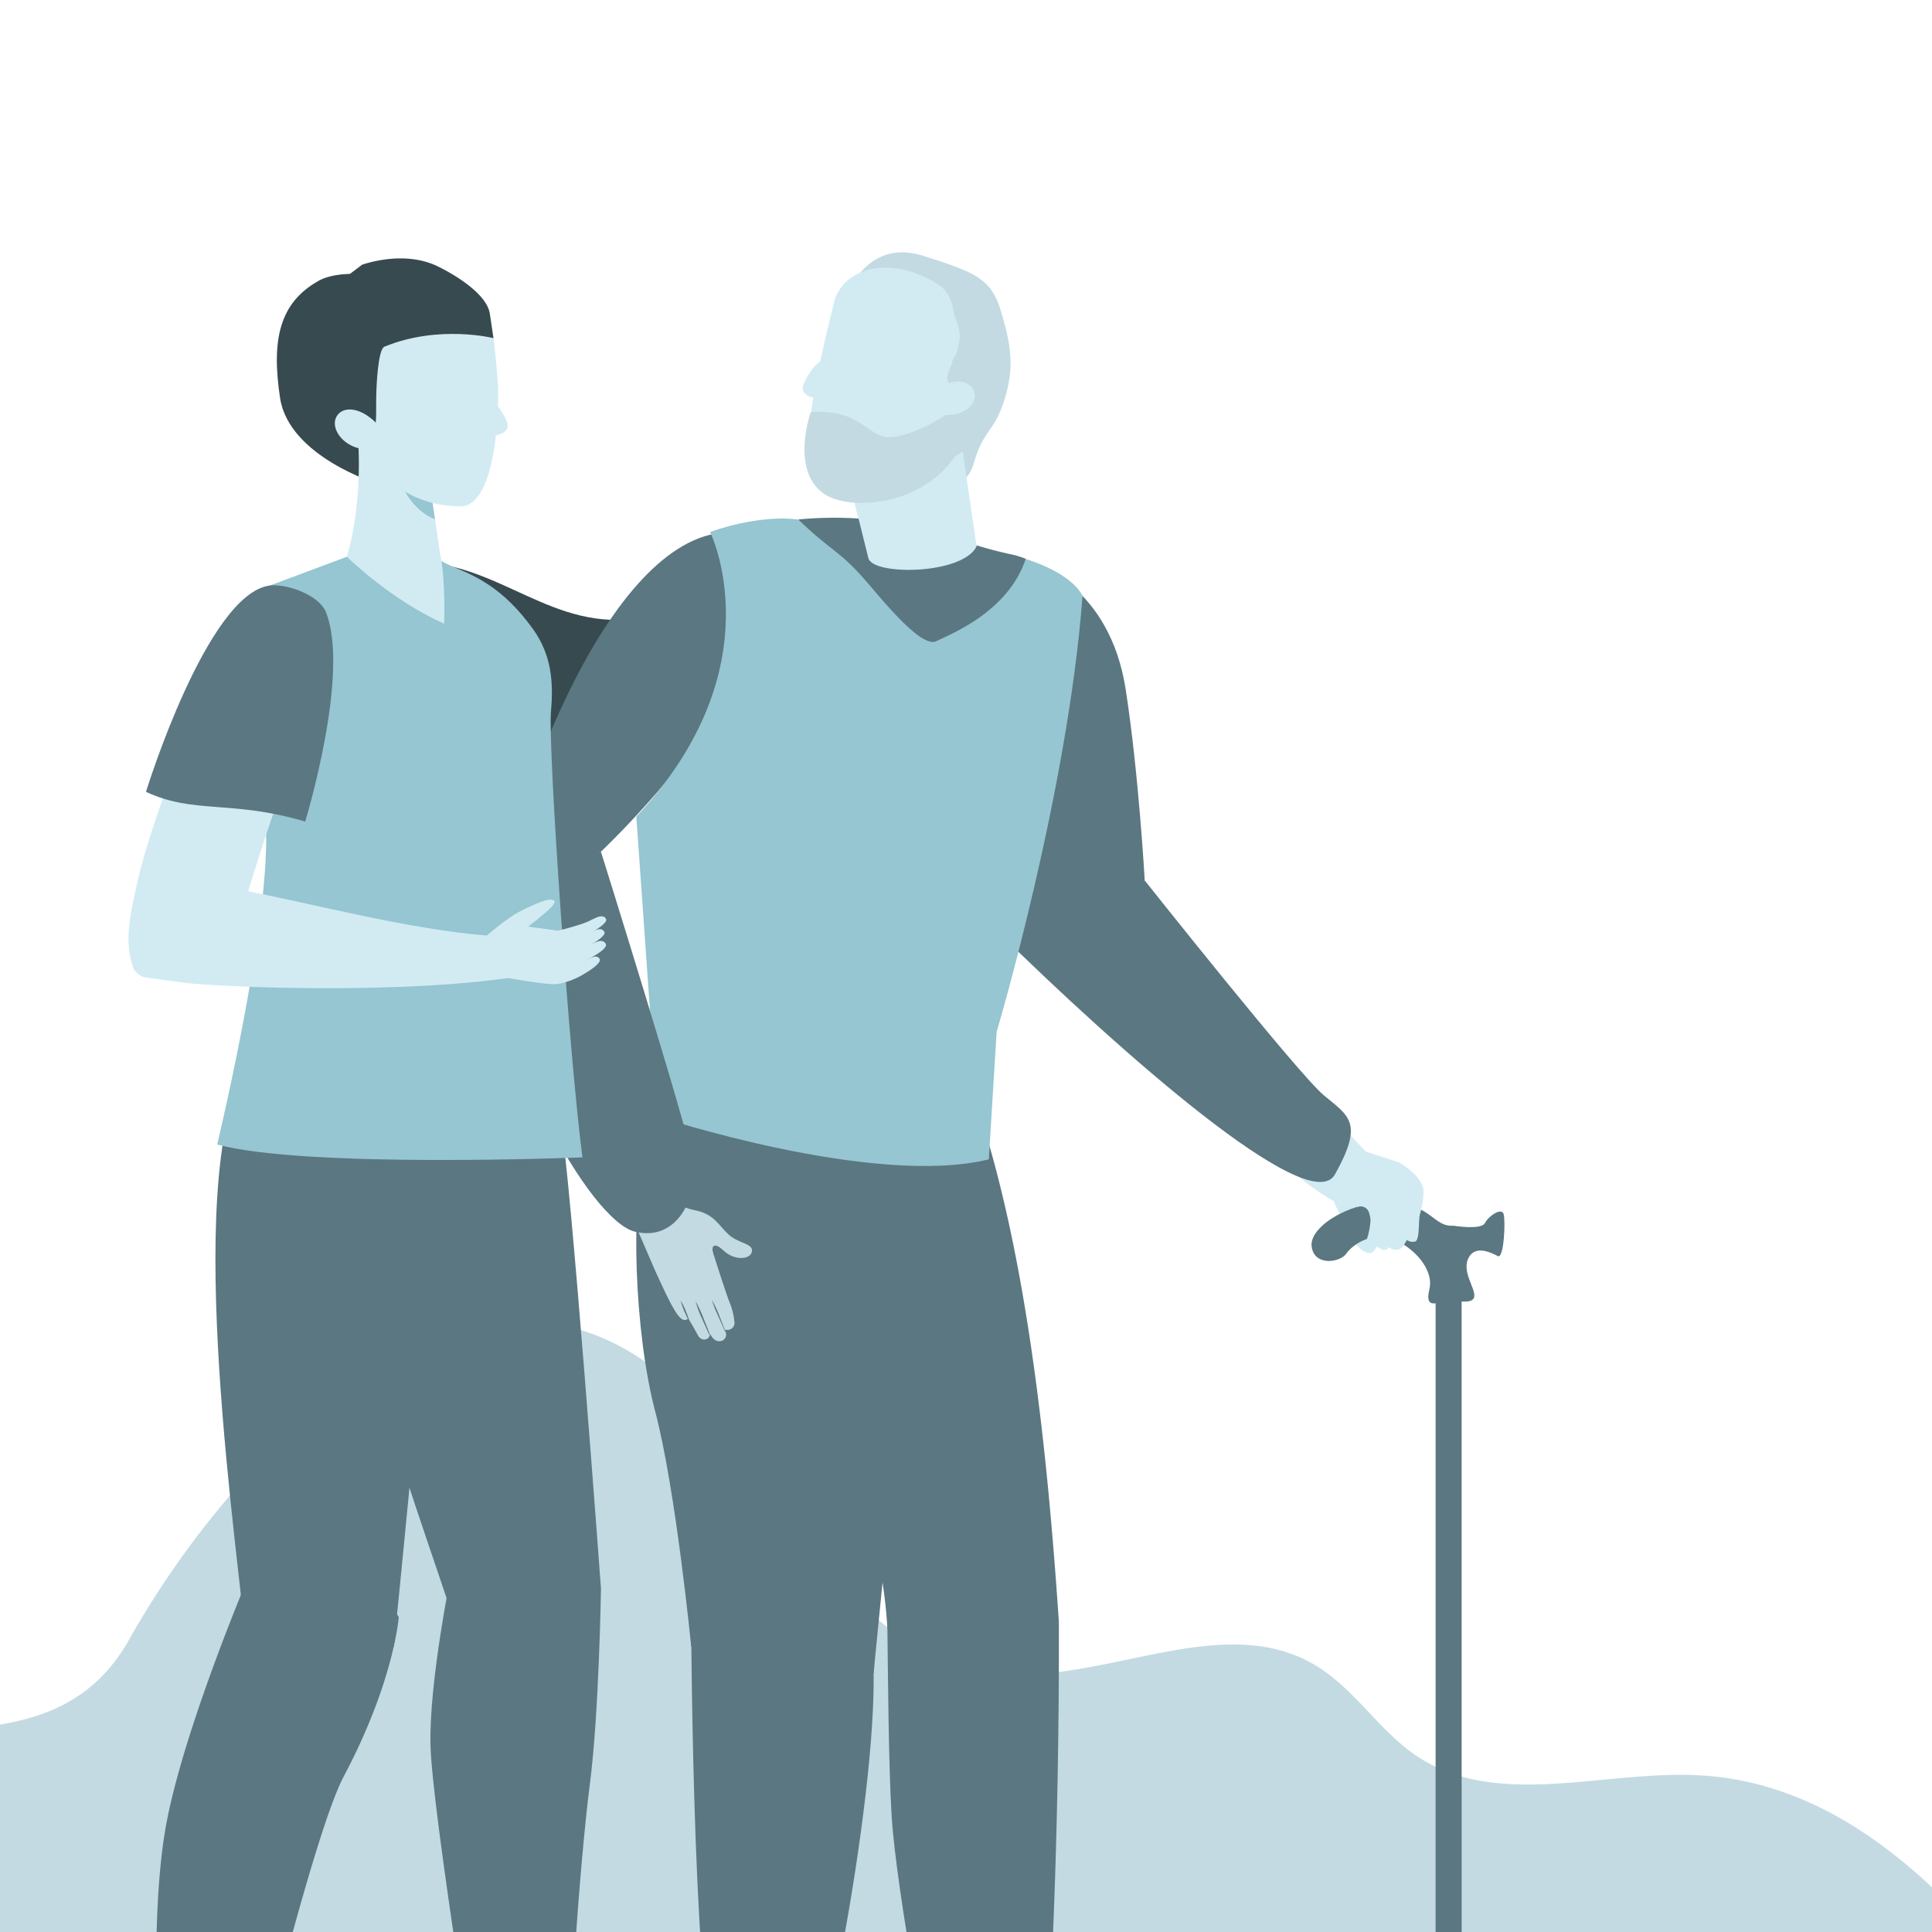 <svg id="Layer_1" data-name="Layer 1" xmlns="http://www.w3.org/2000/svg" viewBox="0 0 625 625"><defs><style>.cls-1{fill:#c3dae2;}.cls-2{fill:#374a4f;}.cls-3{fill:#d2ebf3;}.cls-4{fill:#5b7781;}.cls-5{fill:#95c6d1;}.cls-6{fill:#231f20;}.cls-7{fill:#253b7e;}.cls-8{fill:#dbad6e;}</style></defs><path class="cls-1" d="M677.34,674.74l-1.71-2.46c-31.29-44.92-70-94.23-124.6-97.89-31.29-2.1-66,11.12-92.24-6-12.51-8.18-20.53-22.11-33.38-29.74-31.21-18.53-71,8.12-106.8,2.2-58.07-9.6-75.35-95.12-132-110.94-36-10-72.91,12.75-99,39.43a294,294,0,0,0-45.91,61.19C15,577.79-44.13,546.81-89.15,573c-29.4,17.11-54.1,41.12-61.12,75.24A227.8,227.8,0,0,0-154,674.74Z"/><path class="cls-2" d="M197.58,238.58c5.69-24.53,17.54-37.29-.2-38.08-26.79-1.18-43.71-24.56-76.19-17.5-10.93,2.38-10.14,47.95,10.41,58C147.93,249,197.58,238.58,197.58,238.58Z"/><path class="cls-3" d="M452.47,376l-16-5.2-7.8,7.32s2.08,11.11,5.29,15.36l14.56-3.75Z"/><path class="cls-3" d="M434.38,383.83c-.17,3.1-1.24,6.74.71,10.1a18.7,18.7,0,0,0,5.14,5.5l7.53-3.37,4.25-5.49-4.6-8.15-4.34-2.48Z"/><path class="cls-3" d="M438.55,402.35c1.24,1.77,3.33,3.25,4.95,2.93l1.25-2.93-2.16-2.91-1.66-.33Z"/><rect class="cls-4" x="464.42" y="414.42" width="8.42" height="273.6"/><path class="cls-4" d="M470.17,396.51c-6.5.45-6.93-6.79-19.86-7.54s-26.83,7.73-26,14.25,9.22,5.22,11.2,2.34,8.28-7.24,15-4.72,13.46,9.78,11.89,16.26c-1.79,7.45,3.74,3.5,6.7,3.63s7.72,1.26,7.85-1.51-4.1-8-1.88-12.31,7.48-1.62,9.47-.56,2.53-11.33,1.89-13.58-4.84.53-6.05,2.88S470.17,396.51,470.17,396.51Z"/><path class="cls-3" d="M452.47,376l-9.4,4-.1,1.94,1.88,3.1-2.58-1.06-1.7,2.91-2,.46.48,3.14a2.84,2.84,0,0,1,3.69,1.43,8.84,8.84,0,0,1,.62,3,28.57,28.57,0,0,1-.75,4.56c-.9,3-1.46,4.88.37,5.77.79.38,1.64-.54,2.43-2,1.14.82,2.32,1.33,2.9,1h0a1.78,1.78,0,0,0,1-.79,3.91,3.91,0,0,0,3,.78c.77,0,1.87-1.32,2.81-3.11a3.3,3.3,0,0,0,2.52.54v0c1.81-.17,1.07-7.08,1.81-9.24a24.94,24.94,0,0,0,1.06-7C460.35,380.21,452.47,376,452.47,376Zm-6.55,10.81.22.11L446,387l0-.24Z"/><path class="cls-3" d="M420.16,380.71a78.57,78.57,0,0,0,11.34,7.88s9.95-4.73,10.45-16l-10.28-10.69L422.3,370Z"/><path class="cls-4" d="M342.55,524.79l-55.48,2a157.85,157.85,0,0,0-3-22.78c-4.26-18.27-5.44-35-14.66-59.39s-13.94-82.46-13.94-82.46L318,363.63C331.87,408.43,338.57,465.29,342.55,524.79Z"/><path class="cls-4" d="M283.91,399.6c9.36,55.73,3.13,93.92-1.3,141.79l-59-8.67s-5-50.93-11.65-76.11-8.35-67.73-2.84-87.47c9.44-33.91,73.14-12.31,73.14-12.31Z"/><path class="cls-4" d="M280.64,524.83c8.58,25.86-13.11,139.89-18.1,145.36s-20.46,5.37-29.38-1.52-9.56-142.49-9.56-142.49l23.81-21.93Z"/><path class="cls-4" d="M334.74,182.45c-18.33,63-19.12,105.38-7.81,125l43.38-22.66s-1.88-34.16-6.14-61.7C359,189.55,334.74,182.45,334.74,182.45Z"/><path class="cls-4" d="M322.84,301.47c38.88,38.18,100.78,93.11,109,78.47,9.39-16.75,4.63-18.81-3.56-25.59s-58-69.57-58-69.57Z"/><path class="cls-4" d="M342.55,524.79c.2,66.78-2.77,134.36-5.28,146.75,0,0-14.3,3.4-35.55,1.42,0,0-11.84-61-13.3-85.91-1-16.57-1.16-46-1.38-63.32Z"/><path class="cls-4" d="M235,172.21c-38.89,1.72-69.19,90.35-71.63,112.57l31-9.24s26.93-25.36,40.38-49.91S235,172.21,235,172.21Z"/><path class="cls-5" d="M229.71,172.08s21.59,43.61-23.86,92.09l6.84,97s70,23.05,107.19,13.88l2.53-41.23s23-77.22,27.79-141c0,0-2.49-6.91-18.38-12l-42.42,1.51-31.19-14.23S247.31,166,229.71,172.08Z"/><path class="cls-4" d="M331.82,180.77c-5.57,16.86-23.58,24.1-29,26.67-4,1.87-13.23-8.3-21.2-17.77-10.14-12-12.05-10.67-23.37-21.62,18.11-1.78,36.28.85,49.4,5.58a142.89,142.89,0,0,0,19.6,5.74A27.66,27.66,0,0,1,331.82,180.77Z"/><path class="cls-1" d="M269.58,107.08l11.54,9.5,14.64,23.62s13.78,18,17.07,14,1.31-6.75,7.8-15.81a30,30,0,0,0,3.32-6.27,47.16,47.16,0,0,0,2.57-9.45c1.33-7.94-.85-15.59-2.57-21.51-3.1-10.63-7.4-12.8-25.44-18.44C281.83,77.46,273.14,92.08,269.58,107.08Z"/><polygon class="cls-3" points="315.94 176.73 310.39 139.09 292.14 143.9 273.86 152.13 280.92 180.58 315.94 176.73"/><path class="cls-3" d="M270.1,96.71c4.35-11.76,21.1-13.82,35.64-3.15l.24.06.06.15a40.76,40.76,0,0,1,6,5.57c8.62,9.71,4.84,18.35-.41,25.56l-.12,16.67c-6.52,12.79-23.15,24.1-37.69,20C257.57,156.93,259.16,140.54,270.1,96.71Z"/><path class="cls-1" d="M308.63,101.55c.77,2.28,2.16,5.59,1.81,8-1,6.71-1.78,5-2.34,7.35-.69,2.95-2.51,4.41-1.18,7.14.79,1.62,8.38,5.45,7.19,6.8-.76.86,1.28-5.7,1.75-6.08,3.09-2.52,6.41-5.42,6.91-9.38a13.74,13.74,0,0,0-.56-5.16,61.77,61.77,0,0,0-2.06-6.66,12.86,12.86,0,0,0-2.94-5.06c-1.86-1.74-11.12-5.45-13-6C308.44,96,308.18,100.23,308.63,101.55Z"/><path class="cls-3" d="M298.51,157.33c-5.83,5.39-13.6,9.09-21,9.64l-1.1-4.44-.08-2.49Z"/><path class="cls-1" d="M314.32,125.65c-3.77,8.06-20.44,16.11-27.06,15.77s-9.35-9.34-25-8.08c0,0-6.52,18.3,3.89,26.12,8.07,6.06,31.72,4.44,42.69-11.71l4.7-2.94Z"/><path class="cls-3" d="M300.86,131.93c1,2.65,6.55,2.8,9.91,1.57s5.29-4.38,4.32-7-4.48-3.82-7.84-2.59S299.89,129.27,300.86,131.93Z"/><path class="cls-3" d="M315.94,176.73c-4.53,9.25-33.61,9.51-35,3.85l11.32-6.65Z"/><path class="cls-1" d="M215.84,381.89c3.55,6.42,2.67,8.35,9,9.63s7.62,4.93,10.88,7.88,8,2.81,7.53,5.47-5.66,3-9.13-.26-4-1.07-3.43.84l-18.63,5.89-9.77-22.61Z"/><path class="cls-1" d="M212.05,411.34l4.77-7.69,9.69-1.47,4.05,2.75s4,12.6,5.31,16a22.79,22.79,0,0,1,1.75,7.13,2.34,2.34,0,0,1-3.11,2.05h0a3.35,3.35,0,0,1,.33,1.13,2.14,2.14,0,0,1-1.8,2.62c-1.78.3-2.88-1.49-3.27-2.26v0a3.06,3.06,0,0,0-.15-.31,1.39,1.39,0,0,1,0,.57c-.19,1.55-2.66,2.29-3.83.13-.89-1.64-2-3.58-2.65-4.67h0c-.3-.51-.5-.83-.5-.83a.86.86,0,0,1-.14.13c-2.3,2-5-3.37-10.3-15Z"/><path class="cls-4" d="M225,420.9s0,0,0,0,0,0,0,0c.62,1.07,1.13,2.19,1.65,3.3s.93,2.26,1.39,3.4c.53,1.32,1.06,2.65,1.58,4a3.06,3.06,0,0,0-.15-.31,1.39,1.39,0,0,1,0,.57c-.62-1.36-1.23-2.71-1.84-4.07-.5-1.12-1-2.23-1.48-3.37S225.39,422.09,225,420.9Z"/><path class="cls-4" d="M231.38,423.63c-.39-1-.79-2.06-1.08-3.13,0,0,0,0,0,0s0,0,0,0c.56,1,1,1.95,1.49,2.95s.84,2,1.25,3.06c.48,1.2.95,2.41,1.42,3.61h0a3.35,3.35,0,0,1,.33,1.13"/><path class="cls-4" d="M220.21,420.78l0,0a19.41,19.41,0,0,1,1.2,2.25c.36.77.64,1.57.95,2.36l.72,1.85c-.3-.51-.5-.83-.5-.83a.86.86,0,0,1-.14.13c-.15-.33-.3-.66-.46-1-.35-.77-.73-1.53-1-2.32a23,23,0,0,1-.79-2.43A.05.05,0,0,1,220.21,420.78Z"/><path class="cls-4" d="M152.38,282.37c7.29,58.88,38.74,112.49,52.93,116.05s20.58-12,18.92-22.47-29.82-100.41-29.82-100.41Z"/><path class="cls-2" d="M151.39,95.69s-35.67-11.94-48.29-4.87-15.37,18.92-12.5,37.92,31.59,27.78,31.59,27.78l16.28-18.75Z"/><path class="cls-3" d="M111.68,181.74l31.46,2.62-1.92-13L139,156.29a12.66,12.66,0,0,0-2.58-4.63,5.26,5.26,0,0,1-1.29-2.82l-2.33-2.78-6.6-7.85-10.25,5.89C117,167.22,111.68,181.74,111.68,181.74Z"/><path class="cls-6" d="M122.57,148.94l13.27,10.68A54.51,54.51,0,0,1,133.9,150l-2.29-2.73Z"/><path class="cls-3" d="M117.45,146.69c10.5,11.88,17.91,16.83,31.29,17.12,12.3.26,12.83-33.9,12.28-40.42-1.45-17.18-2-25.3-8.64-25.26-.4,0-17.94,9.24-8.07,6.18L111.18,112S106.94,134.81,117.45,146.69Z"/><path class="cls-5" d="M139.93,162.74s-5.69-1.52-8.88-3.72c0,0,3.1,6.37,9.67,9Z"/><path class="cls-7" d="M78.22,354h0A.05.05,0,0,0,78.22,354Z"/><path class="cls-4" d="M79.31,345.93c-20.79,37.14-1.79,158.25.72,190.46l47.39-3.74S142,387.42,141.81,370.36l.76-31.45Z"/><path class="cls-4" d="M108.81,349.2c-13.7,40.3,33.51,156.2,41.82,187.42l43.78-22.74s-9.85-135-13.15-151.74l-5-31.07Z"/><path class="cls-4" d="M81.17,508.12s-22.3,52.17-27.7,83.77-1.76,83.28-1.76,83.28S63,677.85,66.2,677.75a93,93,0,0,0,15.25-1.41s20.18-83.64,29.76-101.69C127.48,544,129,523.13,129,523.13l-17-27.69Z"/><path class="cls-4" d="M194.41,513.88s-.59,40.23-3.6,63.34-8,88.06-5.87,104.23c0,0-16,6.84-29.42,1,0,0-15.77-97-16.26-117.91s6.93-56.58,6.93-56.58l4-16.53Z"/><path class="cls-5" d="M188.43,374.41s-89.28,3.64-118.17-4.16c0,0,20.67-85.82,14.81-110.55l2.23-70.29,26.8-10,19,1c.36.13,8.5.34,8.86.46,4.88,3.94,17.43,4.28,30.67,22.93,5.65,8,6.49,16.61,5.61,26.32C177.21,241.48,184.25,343.19,188.43,374.41Z"/><path class="cls-3" d="M83,198.36c-3.54,2-7,6.69-10.4,13.06-3.6,6.66-7.22,15.19-11,24.48-2.1,5.1-4.45,10.36-6.49,15.83C41.38,288.3,42.59,298.4,42.59,298.4l34.92-.74S88.62,259,96.35,243.14c.16-.34.33-.69.49-1a103.84,103.84,0,0,0,6.2-16.57c3.42-12.48,3.81-24.89-3.91-29.29C95.59,194.22,92.24,193.08,83,198.36Z"/><path class="cls-4" d="M98.73,265.77c-24.1-7.09-35.88-2.32-51.51-9.61,0,0,19.77-64.17,40.08-66.75,5.26-.67,15.8,3,18.07,8.48C113.46,217.63,98.73,265.77,98.73,265.77Z"/><path class="cls-8" d="M101.88,318.59a3.29,3.29,0,0,0,1.64-.22c-1.45-.24-2.91-.47-4.36-.69Z"/><path class="cls-3" d="M43,312.77a5.33,5.33,0,0,0,4.27,3.46L60.26,318c17,1.66,72.49,3.61,108.9-2.31,0,0-3.84-12.45-11-13-36.29-2.78-81.39-17.88-103.83-17.56l-7.11-9.62c-3.78,14.58-7.94,26.89-4.18,37.23Z"/><path class="cls-3" d="M112.21,180.11s14.75,14.41,31.47,21.62c0,0,.53-14-1.27-22.33l-15.26-8.33-12.3,4.81Z"/><path class="cls-2" d="M159.63,109.38s-17.69-4.44-35.27,2.77c-2,.81-2.66,12-2.67,17.76,0,4.94.07,10.52-1.48,13.35l-15.51-9.34-2.86-20.27L108.52,102l4-12.88,4.67-3.52c7.53-2.4,16.27-3,23.51.14,2.12.93,16.52,8,17.76,15.7Z"/><path class="cls-3" d="M108.88,134.73c-1.59,2.8.29,6.87,4.2,9.1s8.38,1.77,10-1-.58-5.9-4.32-8.41C114.58,131.62,110.48,131.93,108.88,134.73Z"/><path class="cls-3" d="M157,303.06s6.8-6,11.34-8.29,9.9-4.75,11-3.32-8.43,8-10,9.61l-2.12,4.26-11.59,3.14Z"/><path class="cls-3" d="M164,316.3s14.34,2.72,16.94,1.93l.29-17.06-12.95-1.76-6.56,3.29-4.51,3.76,2.07,6.35Z"/><path class="cls-3" d="M180.51,301.08s7.38-1.79,10.11-3.15,4.39-2.19,5.38-.76c1.13,1.64-6.18,5.39-8.69,6.53a80.83,80.83,0,0,1-9.61,2.82Z"/><path class="cls-3" d="M181.29,304.93a67.13,67.13,0,0,0,8.93-2.92c2.64-1.29,4.25-2.09,5.23-.66,1.14,1.64-5.93,5.22-8.36,6.31a76,76,0,0,1-9.32,2.62Z"/><path class="cls-3" d="M181.58,308.53a64.05,64.05,0,0,0,9-2.76c2.65-1.27,4.27-2.06,5.33-.53,1.21,1.76-5.9,5.28-8.34,6.34s-9.45,2.44-9.45,2.44Z"/><path class="cls-3" d="M180.07,313.62s6.77-1.71,9.14-2.88,3.84-1.89,4.73-.6c1,1.49-4.53,4.71-6.64,5.86a25.85,25.85,0,0,1-6.37,2.23Z"/><path class="cls-3" d="M268.9,125.58c0,1.75-2.07,3.16-4.63,3.16s-4.63-1.41-4.63-3.16,4.13-8.93,6.69-8.93S268.9,123.83,268.9,125.58Z"/><path class="cls-3" d="M155,137.67c0,1.74,2.08,3.16,4.63,3.16s4.63-1.42,4.63-3.16-4.13-8.93-6.69-8.93S155,135.92,155,137.67Z"/></svg>